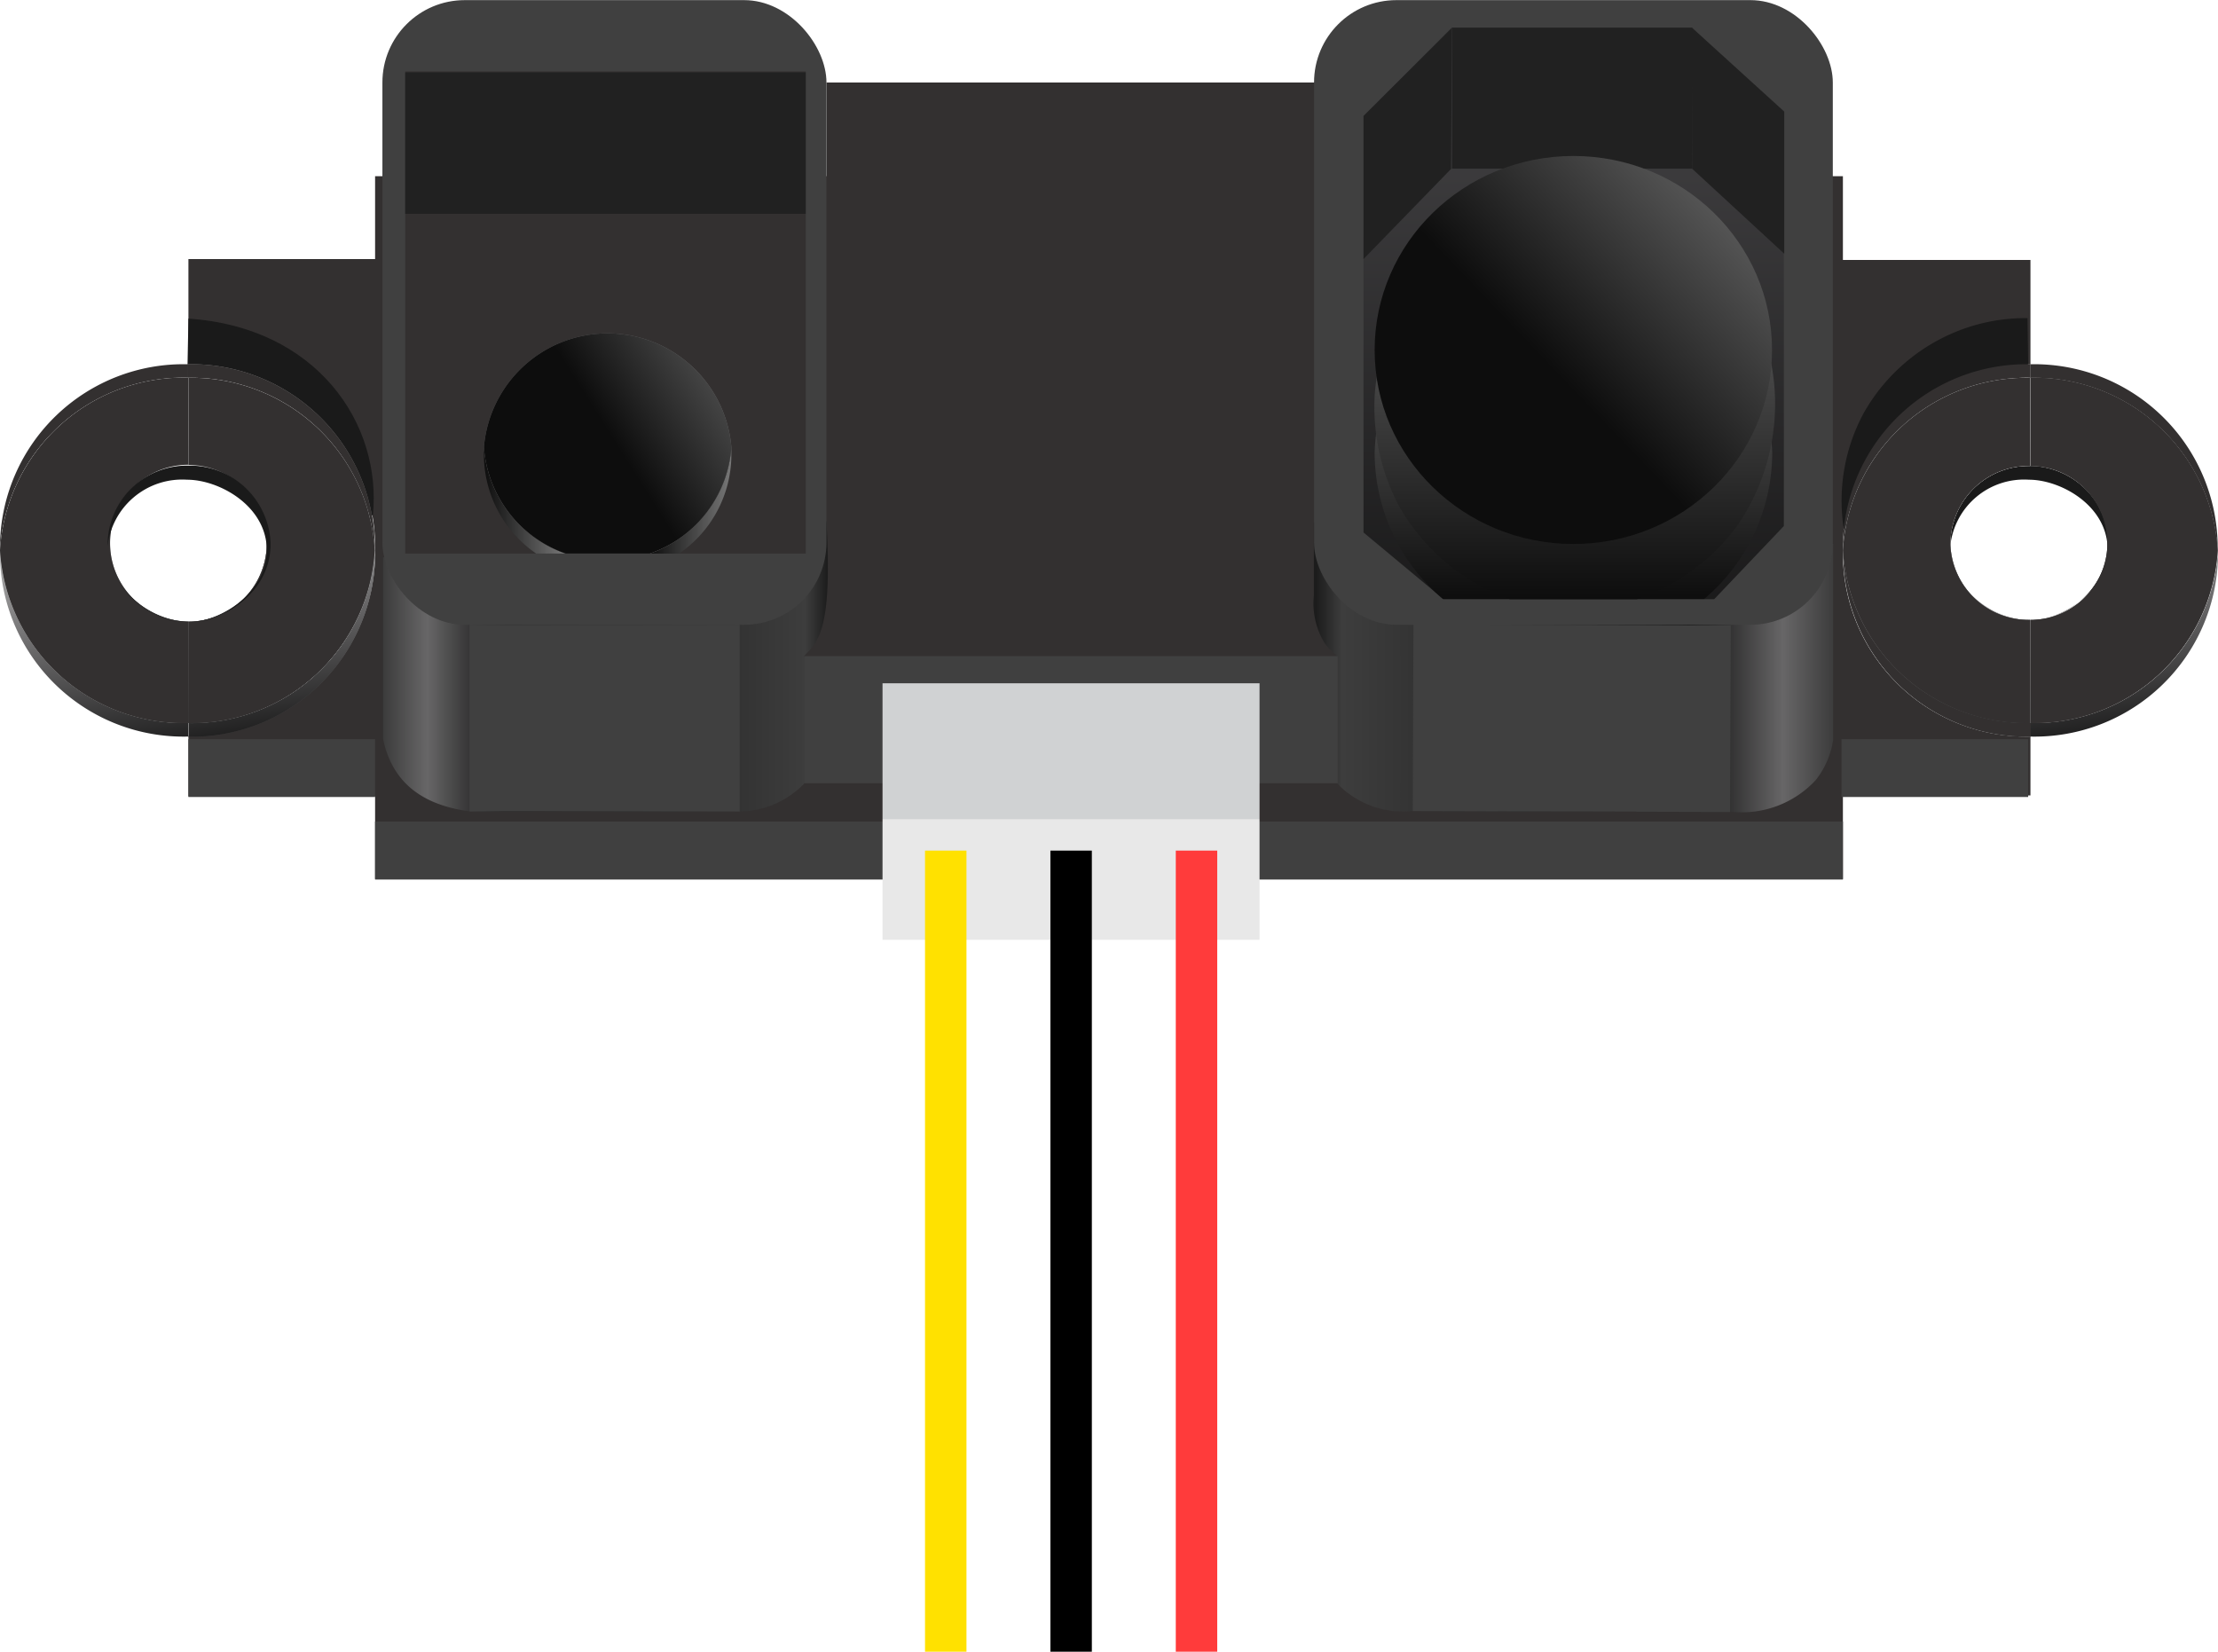 <?xml version="1.0" ?><svg height="33.46mm" viewBox="0 0 127.37 94.84" width="44.93mm" xmlns="http://www.w3.org/2000/svg" xmlns:xlink="http://www.w3.org/1999/xlink">
  <defs>
    <linearGradient gradientUnits="userSpaceOnUse" id="linear-gradient" x1="21.96" x2="47.54" y1="38.26" y2="38.26">
      <stop offset="0" stop-color="#3b3b3b"/>
      <stop offset="0.1" stop-color="#676667"/>
      <stop offset="0.28" stop-color="#0b0b0b"/>
      <stop offset="0.8" stop-color="#333"/>
      <stop offset="0.95" stop-color="#3d3d3d"/>
      <stop offset="1" stop-color="#1c1c1c"/>
    </linearGradient>
    <linearGradient gradientTransform="matrix(-1, 0, 0, 1, 179.42, 0.3)" id="linear-gradient-2" x1="74.05" x2="103.84" xlink:href="#linear-gradient" y1="38.32" y2="38.32"/>
    <linearGradient gradientUnits="userSpaceOnUse" id="linear-gradient-3" x1="90.4" x2="90.32" y1="3.65" y2="58.52">
      <stop offset="0.02" stop-color="#424143"/>
      <stop offset="0.78" stop-color="#0b0b0b"/>
      <stop offset="1" stop-color="#6b6a6b"/>
    </linearGradient>
    <linearGradient gradientUnits="userSpaceOnUse" id="linear-gradient-4" x1="90.35" x2="90.35" y1="34.4" y2="14.87">
      <stop offset="0" stop-color="#0d0d0d"/>
      <stop offset="1" stop-color="#787878"/>
    </linearGradient>
    <linearGradient id="linear-gradient-5" x1="90.42" x2="90.42" xlink:href="#linear-gradient-4" y1="34.4" y2="10.11"/>
    <linearGradient gradientUnits="userSpaceOnUse" id="linear-gradient-6" x1="6.85" x2="-0.09" y1="46.98" y2="-0.64">
      <stop offset="0.02"/>
      <stop offset="0.21" stop-color="#676667"/>
      <stop offset="0.44" stop-color="#efefef"/>
      <stop offset="0.56" stop-color="#c9c8c9"/>
      <stop offset="0.9" stop-color="#545355"/>
    </linearGradient>
    <linearGradient gradientUnits="userSpaceOnUse" id="linear-gradient-7" x1="16.18" x2="16.18" y1="64.95" y2="-40.82">
      <stop offset="0.02"/>
      <stop offset="0.34" stop-color="#676667"/>
      <stop offset="0.56" stop-color="#efefef"/>
      <stop offset="0.74" stop-color="#c9c8c9"/>
      <stop offset="0.79" stop-color="#c6c5c6"/>
      <stop offset="0.9" stop-color="#545355"/>
    </linearGradient>
    <linearGradient id="linear-gradient-8" x1="17.41" x2="10.47" xlink:href="#linear-gradient-6" y1="45.44" y2="-2.18"/>
    <linearGradient id="linear-gradient-10" x1="8.33" x2="1.38" xlink:href="#linear-gradient-6" y1="46.76" y2="-0.86"/>
    <linearGradient id="linear-gradient-11" x1="16.17" x2="16.17" xlink:href="#linear-gradient-7" y1="64.95" y2="-40.82"/>
    <linearGradient id="linear-gradient-12" x1="17.49" x2="10.55" xlink:href="#linear-gradient-6" y1="45.43" y2="-2.2"/>
    <linearGradient id="linear-gradient-13" x1="123.21" x2="116.27" xlink:href="#linear-gradient-6" y1="45.44" y2="-2.18"/>
    <linearGradient id="linear-gradient-14" x1="111.21" x2="111.21" xlink:href="#linear-gradient-7" y1="64.95" y2="-40.82"/>
    <linearGradient id="linear-gradient-16" x1="111.22" x2="111.22" xlink:href="#linear-gradient-7" y1="64.95" y2="-40.82"/>
    <linearGradient id="linear-gradient-17" x1="114.13" x2="107.19" xlink:href="#linear-gradient-6" y1="46.77" y2="-0.86"/>
    <linearGradient gradientUnits="userSpaceOnUse" id="linear-gradient-18" x1="89.16" x2="106.17" y1="21.23" y2="4.98">
      <stop offset="0" stop-color="#0d0d0d"/>
      <stop offset="0.83" stop-color="#787878"/>
    </linearGradient>
    <linearGradient id="linear-gradient-19" x1="27.77" x2="32.48" xlink:href="#linear-gradient-4" y1="28.73" y2="28.73"/>
    <linearGradient id="linear-gradient-20" x1="37.32" x2="42.02" xlink:href="#linear-gradient-4" y1="28.73" y2="28.73"/>
    <radialGradient cx="34.9" cy="26.1" gradientUnits="userSpaceOnUse" id="radial-gradient" r="7.04">
      <stop offset="0.02" stop-color="#424143"/>
      <stop offset="0.21" stop-color="#676667"/>
      <stop offset="0.44" stop-color="#efefef"/>
      <stop offset="1" stop-color="#6b6a6b"/>
    </radialGradient>
    <linearGradient gradientUnits="userSpaceOnUse" id="linear-gradient-21" x1="35.31" x2="58.57" y1="25.41" y2="10.76">
      <stop offset="0" stop-color="#0d0d0d"/>
      <stop offset="0.45" stop-color="#787878"/>
    </linearGradient>
  </defs>
  <title>Infrared Proximity Sensor Long Range - Sharp GP2Y0A02YK0F</title>
  <g data-name="vecto r" id="vecto_r">
    <path d="M105.83,32c0-.13,0-.26,0-.39s0-.26,0-.39a10.54,10.54,0,0,1,10.77-10.3v-6H105.83V10.11h-2.16V4.73H47.46v5.38H21.54v4.76H10.82v6a10.54,10.54,0,0,1,10.72,10.3c0,.13,0,.26,0,.39s0,.26,0,.39a10.54,10.54,0,0,1-10.72,10.3v3.47H21.54v4.75h84.29V45.67H116.6V42.29A10.54,10.54,0,0,1,105.83,32Z" style="fill: #333030"/>
    <path d="M10.82,18.29c7.34.48,11.14,6,10.59,11.33L10.77,20.91Z" style="fill: #1a1a1a"/>
    <path d="M116.43,18.26a10.62,10.62,0,0,0-3.2.46,10.75,10.75,0,0,0-6.21,5,10.59,10.59,0,0,0-1.14,6.65l10.59-9.47Z" style="fill: #1a1a1a"/>
    <path d="M22,32V42.44c.55,2.59,2.36,3.8,5,4.15H42.48A5.22,5.22,0,0,0,46.17,45V37.67c.85-.86,1.63-1.57,1.29-7.75Z" style="fill: url(#linear-gradient)"/>
    <rect height="10.72" style="fill: #404040" width="15.52" x="26.96" y="35.87"/>
    <path d="M105.27,31.23l0,11.25a4.89,4.89,0,0,1-1,2.31,5.78,5.78,0,0,1-4.83,1.82l-18.26-.05A5.21,5.21,0,0,1,78,45.92,4.9,4.9,0,0,1,76.81,45l0-7.33a3.32,3.32,0,0,1-.78-.81,4.36,4.36,0,0,1-.58-2.68c0-1.22,0-2.51,0-4.19Z" style="fill: url(#linear-gradient-2)"/>
    <polygon points="81.13 46.57 99.35 46.62 99.39 35.9 81.17 35.85 81.13 46.57" style="fill: #404040"/>
    <rect height="35.87" rx="4.73" ry="4.73" style="fill: #404040" width="29.79" x="75.46"/>
    <path d="M102.42,6.37l-5.31-4.8H83.38L78.3,6.65V30.57L82.9,34.4H98.44l4-4.2V6.37Z" style="fill: url(#linear-gradient-3)"/>
    <rect height="8.1" style="fill: #212121" width="13.79" x="83.38" y="1.58"/>
    <path d="M101.77,26a11.42,11.42,0,0,0-22.83,0,11,11,0,0,0,3.92,8.39h15A11,11,0,0,0,101.77,26Z" style="fill: url(#linear-gradient-4)"/>
    <path d="M101.7,20.79c-.94-4.92-5.26-10.7-11.34-10.68-6.8,0-11,7.26-11.41,12.48A12.15,12.15,0,0,0,80.31,29,12,12,0,0,0,86.7,34.4H94a11.91,11.91,0,0,0,5.67-4.09A12.32,12.32,0,0,0,101.7,20.79Z" style="fill: url(#linear-gradient-5)"/>
    <rect height="35.87" rx="4.73" ry="4.73" style="fill: #404040" width="25.5" x="21.96"/>
    <rect height="27.69" style="fill: #333030" width="23" x="23.27" y="4.09"/>
    <path d="M116.6,26.75A4.5,4.5,0,0,0,112,31.17s0,.1,0,.14a4.26,4.26,0,0,1,4.51-3.77c1.8,0,4.44,1.44,4.52,3.9s-2.61,4.19-4.48,4.18a5,5,0,0,1-2-.5,5,5,0,0,1-1.84-1.52,5.19,5.19,0,0,0,1.86,1.52,5.09,5.09,0,0,0,1.94.5,4.7,4.7,0,0,0,4.6-4.45A4.58,4.58,0,0,0,116.6,26.75Z" style="fill: #1a1a1a"/>
    <path d="M10.77,41.51A10.56,10.56,0,0,1,0,31.6c0,.13,0,.26,0,.39a10.54,10.54,0,0,0,10.77,10.3h.05v-.78Z" style="fill: url(#linear-gradient-6)"/>
    <path d="M21.54,32c0-.13,0-.26,0-.39a10.55,10.55,0,0,1-10.7,9.91v.78A10.54,10.54,0,0,0,21.54,32Z" style="fill: url(#linear-gradient-7)"/>
    <path d="M21.54,32c0-.13,0-.26,0-.39a10.55,10.55,0,0,1-10.7,9.91v.78A10.54,10.54,0,0,0,21.54,32Z" style="fill: url(#linear-gradient-8)"/>
    <path d="M10.77,21.69h.05v-.78h-.05A10.54,10.54,0,0,0,0,31.21c0,.13,0,.26,0,.39A10.56,10.56,0,0,1,10.77,21.69Z" style="fill: #333030"/>
    <path d="M21.52,31.6c0-.13,0-.26,0-.39a10.54,10.54,0,0,0-10.72-10.3v.78A10.55,10.55,0,0,1,21.52,31.6Z" style="fill: url(#linear-gradient-7)"/>
    <path d="M21.52,31.6c0-.13,0-.26,0-.39a10.54,10.54,0,0,0-10.72-10.3v.78A10.55,10.55,0,0,1,21.52,31.6Z" style="fill: #333030"/>
    <path d="M10.77,41.51h.05V35.68h0a4.48,4.48,0,1,1,0-9h0v-5h-.05A10.56,10.56,0,0,0,0,31.6,10.56,10.56,0,0,0,10.77,41.51Z" style="fill: url(#linear-gradient-10)"/>
    <path d="M10.77,41.51h.05V35.68h0a4.48,4.48,0,1,1,0-9h0v-5h-.05A10.56,10.56,0,0,0,0,31.6,10.56,10.56,0,0,0,10.77,41.51Z" style="fill: #333030"/>
    <path d="M10.82,21.69v5a4.48,4.48,0,1,1,0,9v5.82a10.55,10.55,0,0,0,10.7-9.91A10.55,10.55,0,0,0,10.82,21.69Z" style="fill: url(#linear-gradient-11)"/>
    <path d="M10.82,21.69v5a4.48,4.48,0,1,1,0,9v5.82a10.55,10.55,0,0,0,10.7-9.91A10.55,10.55,0,0,0,10.82,21.69Z" style="fill: url(#linear-gradient-12)"/>
    <path d="M10.82,21.69v5a4.48,4.48,0,1,1,0,9v5.82a10.55,10.55,0,0,0,10.7-9.91A10.55,10.55,0,0,0,10.82,21.69Z" style="fill: #333030"/>
    <path d="M116.6,41.51v.78A10.54,10.54,0,0,0,127.37,32c0-.13,0-.26,0-.39A10.56,10.56,0,0,1,116.6,41.51Z" style="fill: url(#linear-gradient-13)"/>
    <path d="M105.85,31.6c0,.13,0,.26,0,.39a10.54,10.54,0,0,0,10.77,10.3v-.78A10.56,10.56,0,0,1,105.85,31.6Z" style="fill: url(#linear-gradient-14)"/>
    <path d="M105.85,31.6c0,.13,0,.26,0,.39a10.54,10.54,0,0,0,10.77,10.3v-.78A10.56,10.56,0,0,1,105.85,31.6Z" style="fill: #333030"/>
    <path d="M127.35,31.6c0-.13,0-.26,0-.39a10.54,10.54,0,0,0-10.77-10.3v.78A10.56,10.56,0,0,1,127.35,31.6Z" style="fill: #333030"/>
    <path d="M105.83,31.21c0,.13,0,.26,0,.39a10.56,10.56,0,0,1,10.75-9.91v-.78A10.54,10.54,0,0,0,105.83,31.21Z" style="fill: url(#linear-gradient-14)"/>
    <path d="M105.83,31.21c0,.13,0,.26,0,.39a10.56,10.56,0,0,1,10.75-9.91v-.78A10.54,10.54,0,0,0,105.83,31.21Z" style="fill: #333030"/>
    <path d="M116.6,21.69v5.06a4.42,4.42,0,1,1,0,8.84v5.92a10.56,10.56,0,0,0,10.75-9.91A10.56,10.56,0,0,0,116.6,21.69Z" style="fill: #333030"/>
    <path d="M116.6,21.69v5.06a4.42,4.42,0,1,1,0,8.84v5.92a10.56,10.56,0,0,0,10.75-9.91A10.56,10.56,0,0,0,116.6,21.69Z" style="fill: #333030"/>
    <path d="M112,31.17a4.5,4.5,0,0,1,4.58-4.42V21.69a10.56,10.56,0,0,0-10.75,9.91,10.56,10.56,0,0,0,10.75,9.91V35.59A4.5,4.5,0,0,1,112,31.17Z" style="fill: url(#linear-gradient-16)"/>
    <path d="M112,31.17a4.5,4.5,0,0,1,4.58-4.42V21.69a10.56,10.56,0,0,0-10.75,9.91,10.56,10.56,0,0,0,10.75,9.91V35.59A4.5,4.5,0,0,1,112,31.17Z" style="fill: url(#linear-gradient-17)"/>
    <path d="M112,31.17a4.5,4.5,0,0,1,4.58-4.42V21.69a10.56,10.56,0,0,0-10.75,9.91,10.56,10.56,0,0,0,10.75,9.91V35.59A4.5,4.5,0,0,1,112,31.17Z" style="fill: #333030"/>
    <path d="M10.82,26.73a4.56,4.56,0,0,0-4.64,4.48s0,.1,0,.15a4.31,4.31,0,0,1,4.56-3.82c1.82,0,4.5,1.46,4.58,3.95s-2.64,4.24-4.54,4.23a5,5,0,0,1-2-.51A5.09,5.09,0,0,1,7,33.67a5.26,5.26,0,0,0,1.88,1.54,5.16,5.16,0,0,0,2,.51c1.87,0,4.67-1.65,4.66-4.51A4.64,4.64,0,0,0,10.82,26.73Z" style="fill: #1a1a1a"/>
    <rect height="8.12" style="fill: #212121" width="23" x="23.27" y="4.15"/>
    <ellipse cx="90.35" cy="20.09" rx="11.41" ry="11.14" style="fill: url(#linear-gradient-18)"/>
    <path d="M27.79,25.67c0,.14,0,.28,0,.43a6.89,6.89,0,0,0,3,5.68h1.68A7,7,0,0,1,27.79,25.67Z" style="fill: url(#linear-gradient-19)"/>
    <path d="M42,26.1c0-.14,0-.28,0-.43a7,7,0,0,1-4.68,6.11H39A6.89,6.89,0,0,0,42,26.1Z" style="fill: url(#linear-gradient-20)"/>
    <path d="M32.48,31.78h4.84A7,7,0,0,0,42,25.67a7.13,7.13,0,0,0-14.21,0A7,7,0,0,0,32.48,31.78Z" style="fill: url(#radial-gradient)"/>
    <path d="M32.48,31.78h4.84A7,7,0,0,0,42,25.67a7.13,7.13,0,0,0-14.21,0A7,7,0,0,0,32.48,31.78Z" style="fill: url(#linear-gradient-21)"/>
    <polygon points="82.9 34.4 98.44 34.4 102.44 30.2 82.9 34.4" style="fill: none"/>
    <polygon points="83.33 9.69 78.3 14.87 78.3 6.65 83.38 1.58 83.33 9.69" style="fill: #212121"/>
    <path d="M97.17,9.68l5.29,4.88V6.4L97.15,1.57Z" style="fill: #212121"/>
    <rect height="3.32" style="fill: #404040" width="10.72" x="10.82" y="42.44"/>
    <rect height="3.33" style="fill: #404040" width="84.29" x="21.54" y="47.17"/>
    <rect height="3.32" style="fill: #404040" width="10.72" x="105.75" y="42.44"/>
    <rect height="7.3" style="fill: #404040" width="30.65" x="46.17" y="37.67"/>
    <rect height="6.94" style="fill: #e8e8e8" width="21.65" x="50.68" y="47.02"/>
    <rect height="46" style="fill: #ffe100" width="2.38" x="53.12" y="48.84"/>
    <rect height="46" width="2.38" x="60.32" y="48.84"/>
    <rect height="46" style="fill: #ff3b3b" width="2.38" x="67.52" y="48.84"/>
    <rect height="7.79" style="fill: #d0d2d3" width="21.65" x="50.68" y="39.23"/>
  </g>
  <g id="Connectors">
    <rect data-cir-type="male" height="2.29" id="circuitoCon_Vout" style="fill: none" width="2.38" x="53.12" y="92.55"/>
    <rect data-cir-type="male" height="2.29" id="circuitoCon_GND" style="fill: none" width="2.38" x="60.32" y="92.55"/>
    <rect data-cir-type="male" height="2.29" id="circuitoCon_Vcc" style="fill: none" width="2.38" x="67.52" y="92.55"/>
  </g>
</svg>